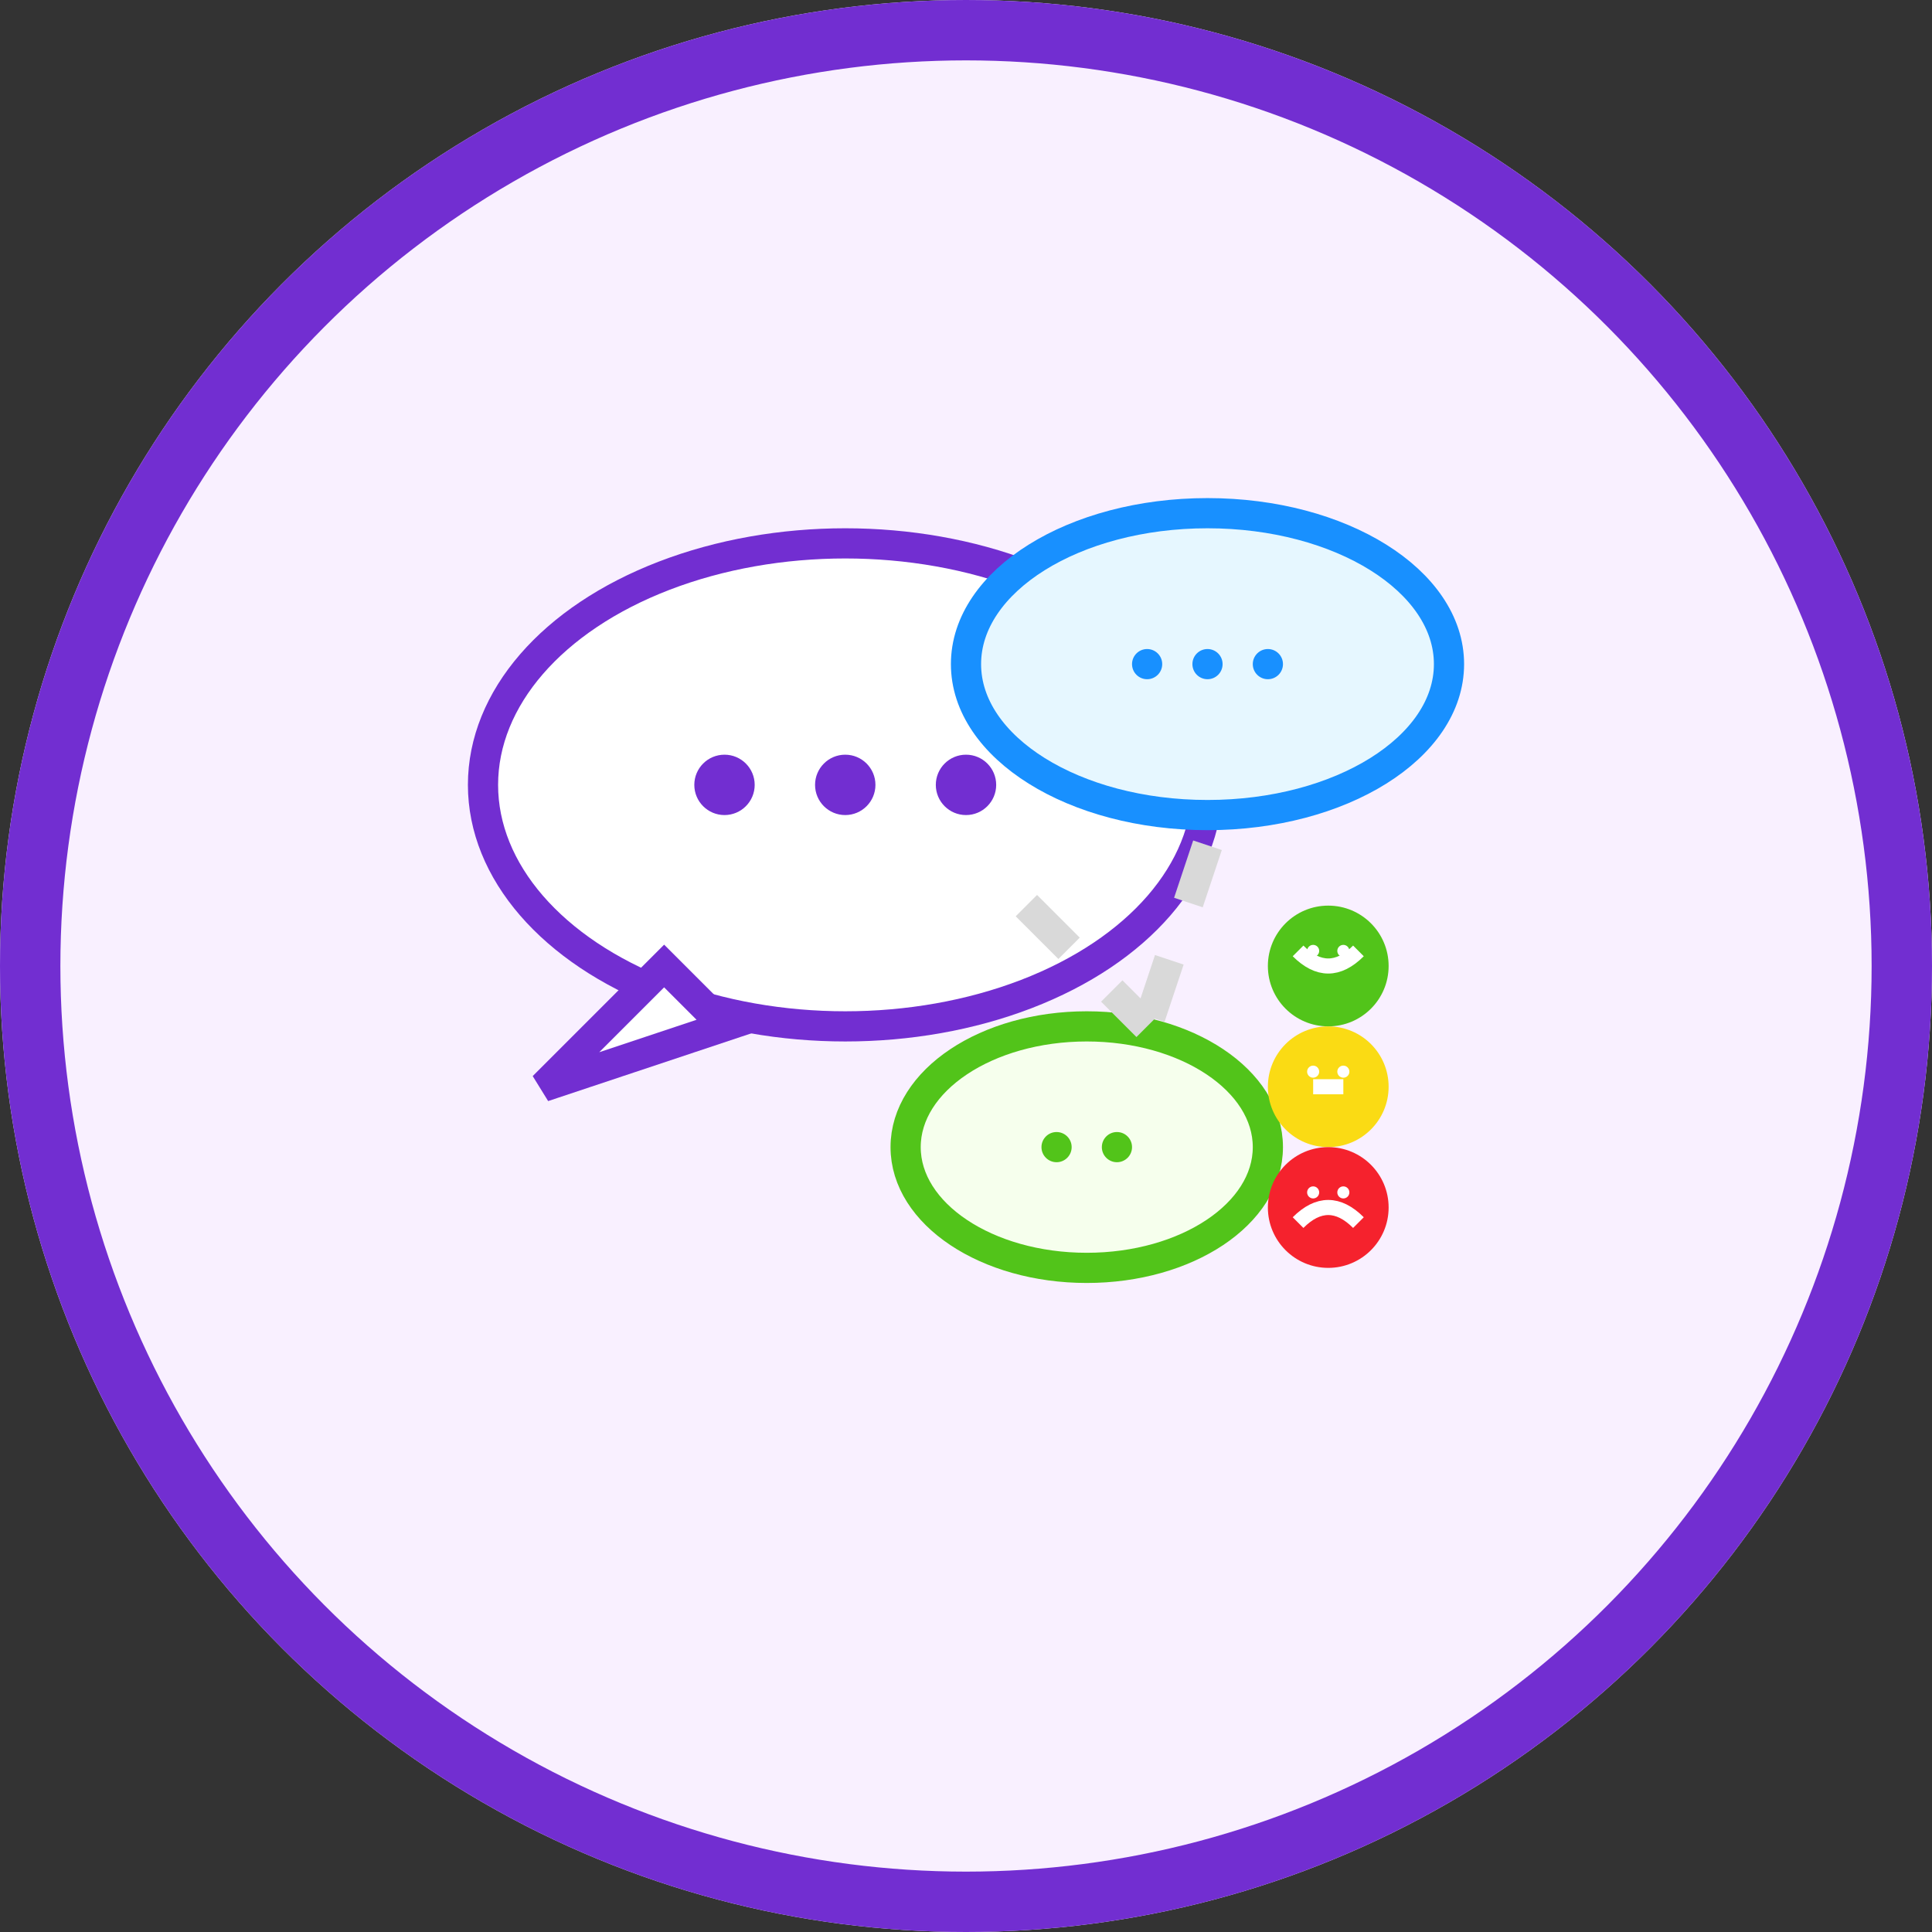 <svg width="64" height="64" viewBox="0 0 64 64" fill="none" xmlns="http://www.w3.org/2000/svg">
  <rect x="0" y="0" width="64" height="64" fill="#333333" stroke="none"/>
  <!-- 背景圓形 -->
  <circle cx="32" cy="32" r="32" fill="#f9f0ff"/>
  
  <!-- 社群媒體分析師圖標 -->
  <g transform="translate(10, 10)">
    <!-- 主要對話泡泡 -->
    <ellipse cx="18" cy="16" rx="12" ry="8" fill="white" stroke="#722ed1" stroke-width="1"/>
    <path d="M12 22 L8 26 L14 24 Z" fill="white" stroke="#722ed1" stroke-width="1"/>
    
    <!-- 對話內容 -->
    <circle cx="14" cy="16" r="1" fill="#722ed1"/>
    <circle cx="18" cy="16" r="1" fill="#722ed1"/>
    <circle cx="22" cy="16" r="1" fill="#722ed1"/>
    
    <!-- 次要對話泡泡 -->
    <ellipse cx="30" cy="12" rx="8" ry="5" fill="#e6f7ff" stroke="#1890ff" stroke-width="1"/>
    <circle cx="28" cy="12" r="0.5" fill="#1890ff"/>
    <circle cx="30" cy="12" r="0.5" fill="#1890ff"/>
    <circle cx="32" cy="12" r="0.5" fill="#1890ff"/>
    
    <!-- 第三個對話泡泡 -->
    <ellipse cx="26" cy="28" rx="6" ry="4" fill="#f6ffed" stroke="#52c41a" stroke-width="1"/>
    <circle cx="25" cy="28" r="0.5" fill="#52c41a"/>
    <circle cx="27" cy="28" r="0.5" fill="#52c41a"/>
    
    <!-- 連接線表示互動 -->
    <line x1="24" y1="20" x2="28" y2="24" stroke="#d9d9d9" stroke-width="1" stroke-dasharray="2,2"/>
    <line x1="30" y1="18" x2="28" y2="24" stroke="#d9d9d9" stroke-width="1" stroke-dasharray="2,2"/>
    
    <!-- 情緒指標 -->
    <g transform="translate(32, 20)">
      <!-- 正面情緒 -->
      <circle cx="2" cy="2" r="2" fill="#52c41a"/>
      <path d="M1 1.5 Q2 2.5 3 1.5" stroke="white" stroke-width="0.5" fill="none"/>
      <circle cx="1.5" cy="1.5" r="0.2" fill="white"/>
      <circle cx="2.5" cy="1.5" r="0.2" fill="white"/>
      
      <!-- 中性情緒 -->
      <circle cx="2" cy="6" r="2" fill="#fadb14"/>
      <line x1="1.5" y1="6" x2="2.5" y2="6" stroke="white" stroke-width="0.5"/>
      <circle cx="1.5" cy="5.5" r="0.2" fill="white"/>
      <circle cx="2.5" cy="5.5" r="0.2" fill="white"/>
      
      <!-- 負面情緒 -->
      <circle cx="2" cy="10" r="2" fill="#f5222d"/>
      <path d="M1 10.5 Q2 9.5 3 10.5" stroke="white" stroke-width="0.5" fill="none"/>
      <circle cx="1.5" cy="9.5" r="0.2" fill="white"/>
      <circle cx="2.5" cy="9.5" r="0.2" fill="white"/>
    </g>
  </g>
  
  <!-- 邊框 -->
  <circle cx="32" cy="32" r="31" stroke="#722ed1" stroke-width="2" fill="none"/>
</svg>